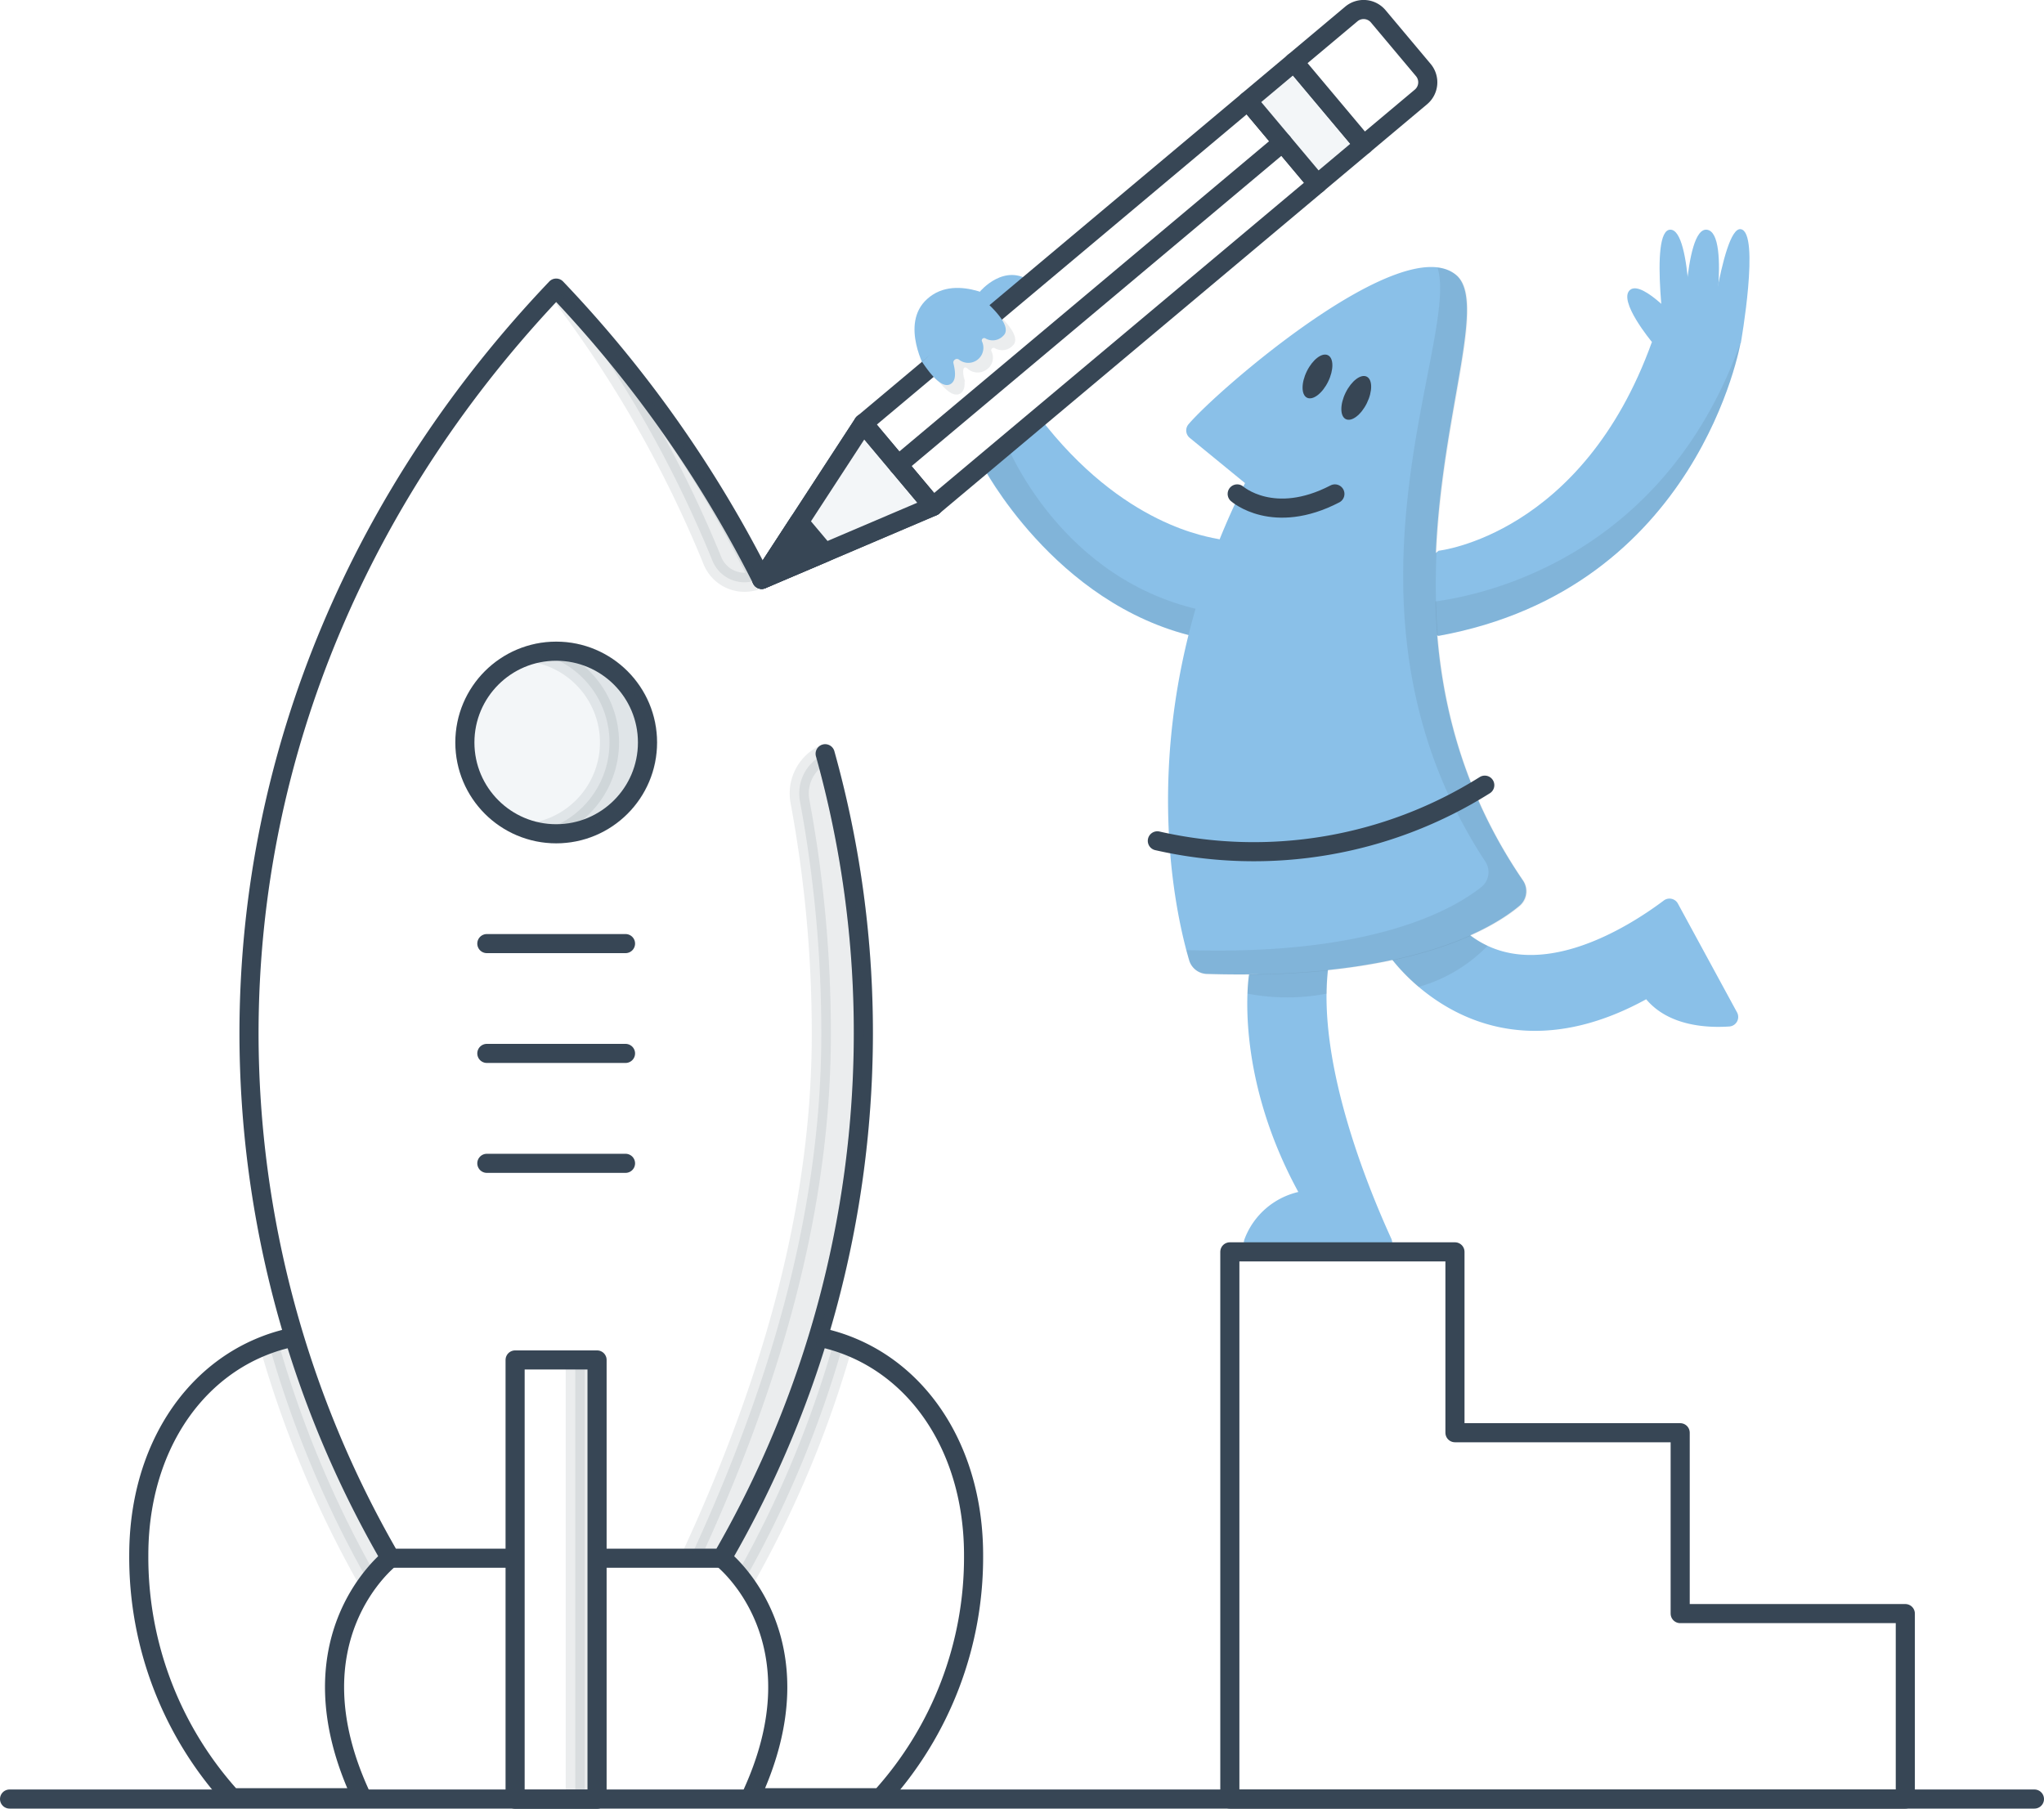 <svg id="2a38e0f4-a79a-4772-a3f0-88c427530891" data-name="Layer 1" xmlns="http://www.w3.org/2000/svg" viewBox="0 0 214 189.41"><defs><style>.b0ac5254-c76a-422b-b82f-fded29b79f1b{fill:#8ac0e8;}.\35 8efc3b9-10c2-4fd3-b45c-8f55af7bf983,.\37 9bd4be5-d869-4325-9cba-54960f6364f4,.a520b61d-8316-48f3-8a45-6bc0a3686027,.c61bc90d-ccf0-46e5-9e16-88130a9749f6{fill:#374655;}.\35 8efc3b9-10c2-4fd3-b45c-8f55af7bf983,.\35 e36ff5e-4a79-46ea-97ad-d094aab0fa4f,.c61bc90d-ccf0-46e5-9e16-88130a9749f6{opacity:0.1;}.b0b17c1e-6dd3-40b7-99df-2f52e501cd69{fill:#fff;}.\33 cf9ee7e-6450-4bf1-9915-377c0edb973e,.\35 8efc3b9-10c2-4fd3-b45c-8f55af7bf983,.a520b61d-8316-48f3-8a45-6bc0a3686027,.af4397cf-cb3b-4705-9d00-722e085b0a23,.b0b17c1e-6dd3-40b7-99df-2f52e501cd69{stroke:#374655;stroke-linecap:round;stroke-linejoin:round;stroke-width:2px;}.af4397cf-cb3b-4705-9d00-722e085b0a23{fill:#f3f6f8;}.\33 cf9ee7e-6450-4bf1-9915-377c0edb973e{fill:none;}</style></defs><title>lets-get-started</title><path class="b0ac5254-c76a-422b-b82f-fded29b79f1b" d="M128,57.42c-1-.23-10.09-1.32-18.86-12.8l-6,5s7.53,14.58,22.32,18S128,57.42,128,57.42Z" transform="translate(-0.33 -0.95)"/><path class="c61bc90d-ccf0-46e5-9e16-88130a9749f6" d="M132.78,65.52c-17.72.13-25.31-14.07-27.07-18l-2.52,2.11s7.53,14.58,22.32,18C131.44,69,133,67.65,132.78,65.52Z" transform="translate(-0.33 -0.95)"/><path class="b0ac5254-c76a-422b-b82f-fded29b79f1b" d="M150.95,58.62S166,57,173.28,36.76c5.87,1,9.3,0,9.3,0s-4.38,25.83-31.64,30.78C143.23,64.27,150.95,58.62,150.95,58.62Z" transform="translate(-0.33 -0.95)"/><path class="b0ac5254-c76a-422b-b82f-fded29b79f1b" d="M173.28,36.76s-3.61-4.34-2.29-5.45,5.41,3.62,5.41,3.62l-1.06,3.53Z" transform="translate(-0.33 -0.95)"/><path class="b0ac5254-c76a-422b-b82f-fded29b79f1b" d="M174.84,37.84S172.91,25,175.21,25s2.12,12.18,2.12,12.18Z" transform="translate(-0.33 -0.95)"/><path class="b0ac5254-c76a-422b-b82f-fded29b79f1b" d="M176.6,37.59s-0.06-13,2.47-12.58,0.38,12.41.38,12.41Z" transform="translate(-0.33 -0.95)"/><path class="b0ac5254-c76a-422b-b82f-fded29b79f1b" d="M178.93,39.13s1.62-14.53,3.66-14.18,0,11.91,0,11.91Z" transform="translate(-0.33 -0.95)"/><path class="c61bc90d-ccf0-46e5-9e16-88130a9749f6" d="M182.58,36.76h0C173.17,63.14,149,64.09,149,64.09l-0.94,1.44a6.52,6.52,0,0,0,2.84,2C178.2,62.59,182.58,36.76,182.58,36.76Z" transform="translate(-0.33 -0.95)"/><path class="b0ac5254-c76a-422b-b82f-fded29b79f1b" d="M145.68,100.89s9.53,14.28,27,4.7c2.41,2.87,6.52,3,8.72,2.85a1,1,0,0,0,.79-1.48L176,95.57a1,1,0,0,0-1.48-.32C171.3,97.67,160.43,105,153.22,98,146.32,96.41,145.68,100.89,145.68,100.89Z" transform="translate(-0.33 -0.95)"/><path class="c61bc90d-ccf0-46e5-9e16-88130a9749f6" d="M153.22,98c-6.9-1.57-7.54,2.91-7.54,2.91a18.58,18.58,0,0,0,3.17,3.39,16.23,16.23,0,0,0,7.23-4.31A10.43,10.43,0,0,1,153.22,98Z" transform="translate(-0.33 -0.95)"/><path class="b0ac5254-c76a-422b-b82f-fded29b79f1b" d="M131.1,103s-1.69,10.2,5.16,22.77a7.94,7.94,0,0,0-5.63,4.93,1,1,0,0,0,.93,1.37h13.52a1,1,0,0,0,.91-1.42c-2-4.39-7.87-18.06-6.6-28.39Z" transform="translate(-0.33 -0.95)"/><path class="c61bc90d-ccf0-46e5-9e16-88130a9749f6" d="M139.24,105a25,25,0,0,1,.16-2.75l-8.3.75a17.78,17.78,0,0,0-.16,2A21.91,21.91,0,0,0,139.24,105Z" transform="translate(-0.33 -0.95)"/><path class="b0ac5254-c76a-422b-b82f-fded29b79f1b" d="M97.3,39.77l8.37-7s-5.1-3.39-8.27-.51C94.48,34.88,97.3,39.77,97.3,39.77Z" transform="translate(-0.33 -0.95)"/><path class="b0ac5254-c76a-422b-b82f-fded29b79f1b" d="M102.93,31.48s2.58-3.11,5.4-1l-4.56,3.82Z" transform="translate(-0.33 -0.95)"/><path class="b0b17c1e-6dd3-40b7-99df-2f52e501cd69" d="M75.92,164.12s-4.85-23.56,6.1-23.56c11.73,0,20.24,9.8,20.24,23.24a37.42,37.42,0,0,1-9.73,25.4H78.89C86.77,172.49,75.92,164.12,75.92,164.12Z" transform="translate(-0.33 -0.95)"/><path class="58efc3b9-10c2-4fd3-b45c-8f55af7bf983" d="M82,140.56c-11,0-6.1,23.56-6.1,23.56a13.56,13.56,0,0,1,2.29,2.47,112.08,112.08,0,0,0,10.42-24.9A19.46,19.46,0,0,0,82,140.56Z" transform="translate(-0.33 -0.95)"/><path class="b0b17c1e-6dd3-40b7-99df-2f52e501cd69" d="M41.2,164.12s4.85-23.56-6.1-23.56c-11.73,0-20.24,9.8-20.24,23.24a37.42,37.42,0,0,0,9.73,25.4H38.23C30.34,172.49,41.2,164.12,41.2,164.12Z" transform="translate(-0.33 -0.95)"/><path class="58efc3b9-10c2-4fd3-b45c-8f55af7bf983" d="M35.09,140.56c11,0,6.1,23.56,6.1,23.56a13.56,13.56,0,0,0-2.29,2.47,112.08,112.08,0,0,1-10.42-24.9A19.46,19.46,0,0,1,35.09,140.56Z" transform="translate(-0.33 -0.95)"/><path class="b0b17c1e-6dd3-40b7-99df-2f52e501cd69" d="M80.08,61.62a127,127,0,0,0-21.52-30.5C38.5,52.18,26.4,79.44,26.4,109.22a109.74,109.74,0,0,0,14.8,54.9H75.92a109.74,109.74,0,0,0,14.8-54.9,108.5,108.5,0,0,0-4-29.34" transform="translate(-0.33 -0.95)"/><path class="58efc3b9-10c2-4fd3-b45c-8f55af7bf983" d="M58.56,31.13A123.23,123.23,0,0,1,74.91,59.64,3.62,3.62,0,0,0,79,61.85l0.84-.17A119.58,119.58,0,0,0,58.56,31.13Z" transform="translate(-0.33 -0.95)"/><path class="58efc3b9-10c2-4fd3-b45c-8f55af7bf983" d="M86.36,80.06a4.53,4.53,0,0,0-2.28,4.78,133.21,133.21,0,0,1,2.24,24.38c0,19.77-6.09,38.43-13.73,54.9h3.34a109.74,109.74,0,0,0,14.8-54.9,108.49,108.49,0,0,0-4-29.34Z" transform="translate(-0.33 -0.95)"/><circle class="af4397cf-cb3b-4705-9d00-722e085b0a23" cx="58.23" cy="77.75" r="9.56"/><path class="58efc3b9-10c2-4fd3-b45c-8f55af7bf983" d="M58.56,69.14a9.58,9.58,0,0,0-2,.21,9.55,9.55,0,0,1,0,18.69A9.56,9.56,0,1,0,58.56,69.14Z" transform="translate(-0.33 -0.95)"/><line class="3cf9ee7e-6450-4bf1-9915-377c0edb973e" x1="50.97" y1="98.81" x2="65.49" y2="98.81"/><line class="3cf9ee7e-6450-4bf1-9915-377c0edb973e" x1="50.97" y1="110.31" x2="65.49" y2="110.31"/><line class="3cf9ee7e-6450-4bf1-9915-377c0edb973e" x1="50.97" y1="121.82" x2="65.49" y2="121.82"/><rect class="b0b17c1e-6dd3-40b7-99df-2f52e501cd69" x="53.93" y="142.41" width="8.58" height="46"/><rect class="58efc3b9-10c2-4fd3-b45c-8f55af7bf983" x="60.23" y="142.41" width="2.28" height="46"/><polygon class="b0b17c1e-6dd3-40b7-99df-2f52e501cd69" points="175.91 168.97 175.91 150.03 152.33 150.03 152.33 131.09 128.76 131.09 128.76 188.39 199.48 188.39 199.48 168.97 175.91 168.97"/><polygon class="b0b17c1e-6dd3-40b7-99df-2f52e501cd69" points="137.93 19.26 130.64 10.57 90.39 44.34 90.39 44.34 90.39 44.34 79.75 60.67 97.68 53.03 97.68 53.03 97.68 53.03 137.93 19.26"/><polygon class="af4397cf-cb3b-4705-9d00-722e085b0a23" points="90.39 44.34 90.39 44.34 90.39 44.34 79.75 60.67 97.68 53.03 97.68 53.03 97.68 53.03 97.68 53.03 90.39 44.34 90.39 44.34"/><rect class="af4397cf-cb3b-4705-9d00-722e085b0a23" x="131.37" y="10.66" width="11.34" height="6.33" transform="translate(59.21 -100.99) rotate(50)"/><path class="b0b17c1e-6dd3-40b7-99df-2f52e501cd69" d="M139.56,3.72h7.34a2,2,0,0,1,2,2v7.82a0,0,0,0,1,0,0H137.56a0,0,0,0,1,0,0V5.72A2,2,0,0,1,139.56,3.72Z" transform="translate(57.44 -107.59) rotate(50)"/><line class="3cf9ee7e-6450-4bf1-9915-377c0edb973e" x1="94.03" y1="48.69" x2="134.28" y2="14.91"/><polygon class="a520b61d-8316-48f3-8a45-6bc0a3686027" points="86.35 57.86 83.66 54.66 79.75 60.67 86.35 57.86"/><line class="3cf9ee7e-6450-4bf1-9915-377c0edb973e" x1="90.39" y1="44.34" x2="97.68" y2="53.03"/><path class="b0ac5254-c76a-422b-b82f-fded29b79f1b" d="M124.84,101.54c-1.58-5.36-6.26-25.84,5.84-50l-5.79-4.74a1,1,0,0,1-.13-1.42c3.11-3.66,22.37-20.32,28-15.65s-12.22,35.23,7,63.4a2,2,0,0,1-.35,2.67c-3,2.52-11.93,7.78-32.79,7.13A2,2,0,0,1,124.84,101.54Z" transform="translate(-0.33 -0.95)"/><path class="c61bc90d-ccf0-46e5-9e16-88130a9749f6" d="M159.83,93.16c-19.24-28.17-1.34-58.73-7-63.4a3.72,3.72,0,0,0-2-.78c2.42,7.56-12.4,35.61,5,62.18a2,2,0,0,1-.4,2.67c-3,2.39-11.48,7.22-30.89,6.61,0.11,0.42.22,0.79,0.31,1.11a2,2,0,0,0,1.84,1.42c20.86,0.65,29.75-4.61,32.79-7.13A2,2,0,0,0,159.83,93.16Z" transform="translate(-0.33 -0.95)"/><path class="3cf9ee7e-6450-4bf1-9915-377c0edb973e" d="M121.5,89a45.44,45.44,0,0,0,34.28-5.83" transform="translate(-0.33 -0.95)"/><path class="3cf9ee7e-6450-4bf1-9915-377c0edb973e" d="M129.86,52.67s3.78,3.35,10.23,0" transform="translate(-0.33 -0.95)"/><ellipse class="79bd4be5-d869-4325-9cba-54960f6364f4" cx="142.33" cy="42.61" rx="2.48" ry="1.24" transform="translate(41 150.63) rotate(-63.84)"/><ellipse class="79bd4be5-d869-4325-9cba-54960f6364f4" cx="138.27" cy="40.37" rx="2.48" ry="1.24" transform="translate(40.74 145.73) rotate(-63.84)"/><g class="5e36ff5e-4a79-46ea-97ad-d094aab0fa4f"><path class="79bd4be5-d869-4325-9cba-54960f6364f4" d="M100.92,42.12c0.55-.4.45-1.3,0.2-2.27,0.74,2.95-.57-1.06.48-0.33a1.57,1.57,0,0,0,1.9.21,1.51,1.51,0,0,0,.63-2,0.25,0.25,0,0,1,.35-0.32,1.52,1.52,0,0,0,1.87-.26c0.82-.74-0.34-2.21-1.77-3.53l-6.73,6.24C98.9,41.39,100.08,42.73,100.92,42.12Z" transform="translate(-0.33 -0.95)"/></g><path class="b0ac5254-c76a-422b-b82f-fded29b79f1b" d="M99.92,41.12c0.52-.38.45-1.22,0.23-2.14a0.37,0.37,0,0,1,.57-0.38,1.58,1.58,0,0,0,2.42-1.9,0.25,0.25,0,0,1,.35-0.32,1.52,1.52,0,0,0,1.87-.26c0.82-.74-0.34-2.21-1.77-3.53l-6.73,6.24C97.9,40.39,99.08,41.73,99.92,41.12Z" transform="translate(-0.33 -0.95)"/><line class="b0b17c1e-6dd3-40b7-99df-2f52e501cd69" x1="1" y1="188.39" x2="213" y2="188.39"/></svg>